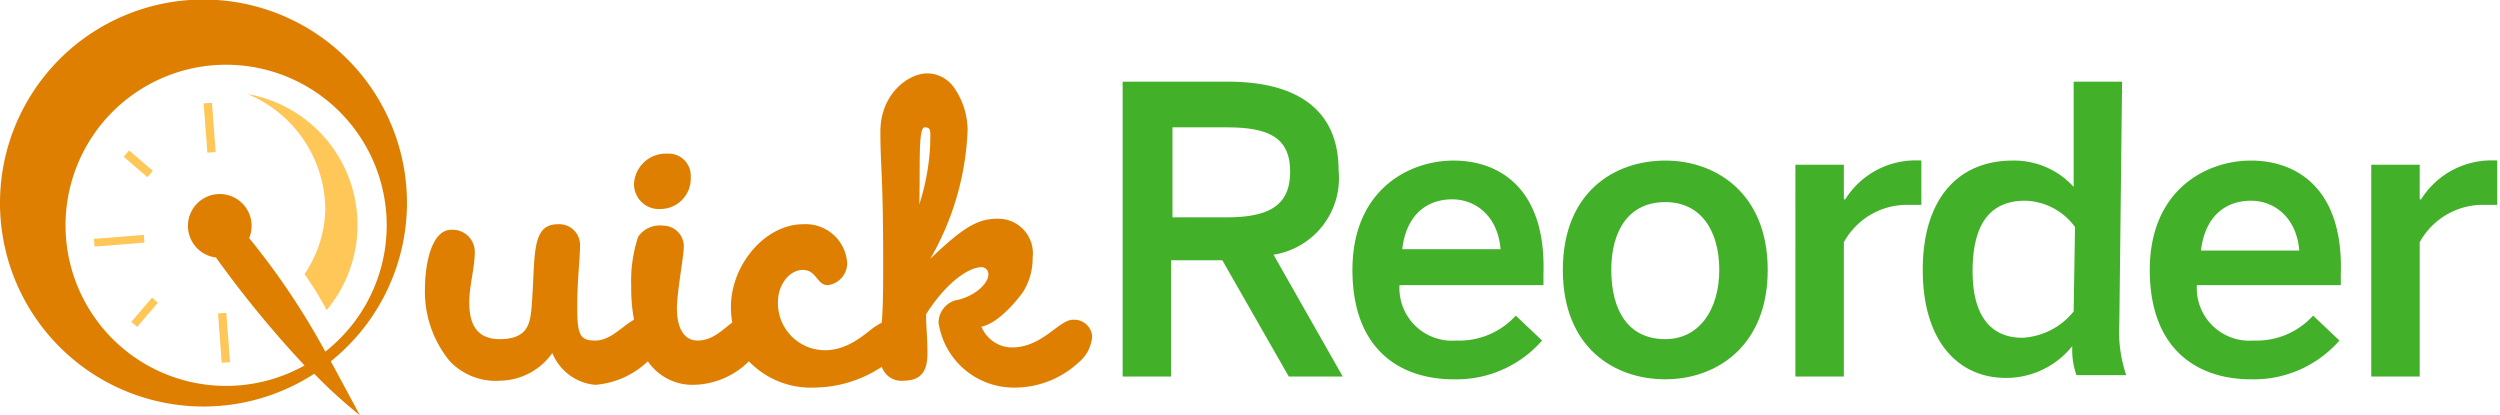 <svg xmlns="http://www.w3.org/2000/svg" width="100%" viewBox="0 0 180.6 30"><title>quick-reorder-logo</title><path d="M93.2,12.4c0-2.4-1.6-3.2-4.6-3.2H84.6v6.5h3.9C91.6,15.7,93.2,14.9,93.2,12.4Z" style="fill:none"/><path d="M104.9,14.5c-1.7,0-3.3,1-3.6,3.6h7.1C108.2,15.7,107.1,14.5,104.9,14.5Z" style="fill:none"/><path d="M146.2,14.6c-2.7,0-3.8,1.7-3.8,5.1s1.4,4.8,3.6,4.8a5.1,5.1,0,0,0,3.7-1.9V16.5A4.6,4.6,0,0,0,146.2,14.6Z" style="fill:none"/><path d="M66.7,9.2c-.5,0-.3,2.9-.4,5.9a16.7,16.7,0,0,0,.8-4.7C67.2,9.6,66.9,9.2,66.7,9.2Z" style="fill:none"/><path d="M120.3,14.7c-2.6,0-3.9,1.8-3.9,4.9s1.2,5,3.9,5,3.9-1.8,3.9-5S122.9,14.7,120.3,14.7Z" style="fill:none"/><path d="M162.6,14.5c-1.7,0-3.3,1-3.6,3.6h7.1C165.9,15.7,164.7,14.5,162.6,14.5Z" style="fill:none"/><path d="M47.7,15.1a2.2,2.2,0,0,0,2.2-2.3,1.6,1.6,0,0,0-1.7-1.7,2.3,2.3,0,0,0-2.4,2.2A1.8,1.8,0,0,0,47.7,15.1Z" style="fill:#de7f01"/><path d="M77.5,23.1c-1,0-2.2,2-4.4,2a2.4,2.4,0,0,1-2.2-1.5c1-.2,2.2-1.4,3-2.5a4.6,4.6,0,0,0,.7-2.5,2.5,2.5,0,0,0-2.5-2.8c-1.4,0-2.4.5-4.9,2.9a20.1,20.1,0,0,0,2.7-9.3,5.4,5.4,0,0,0-1-3.1,2.4,2.4,0,0,0-1.9-1c-1.4,0-3.4,1.5-3.4,4.2s.2,3,.2,9.4c0,1.6,0,3.2-.1,4.4l-.5.3c-.7.5-1.9,1.7-3.6,1.7a3.4,3.4,0,0,1-3.4-3.5c0-1.2.8-2.3,1.8-2.3s1,1.1,1.8,1.1A1.6,1.6,0,0,0,61.2,19,3,3,0,0,0,58,16.2c-2.7,0-5.2,2.9-5.2,6a6.8,6.8,0,0,0,.1,1.1c-.7.5-1.4,1.3-2.5,1.3s-1.5-1.1-1.5-2.3.5-3.8.5-4.5a1.5,1.5,0,0,0-1.5-1.5,1.9,1.9,0,0,0-1.8.8,10.2,10.2,0,0,0-.5,3.6,12.3,12.3,0,0,0,.2,2.4c-.9.5-1.7,1.5-2.8,1.5s-1.3-.4-1.3-2.4.2-3.5.2-4.4a1.5,1.5,0,0,0-1.6-1.6c-2,0-1.6,2.4-1.9,6-.1,1.2-.3,2.3-2.3,2.3s-2.2-1.6-2.2-2.7.4-2.5.4-3.6a1.6,1.6,0,0,0-1.7-1.6c-1.5,0-1.9,2.7-1.9,4.2a7.9,7.9,0,0,0,1.8,5.3,4.6,4.6,0,0,0,3.7,1.4,4.7,4.7,0,0,0,3.7-2A3.7,3.7,0,0,0,43,27.8a6.2,6.2,0,0,0,3.8-1.7,3.9,3.9,0,0,0,3.3,1.7,5.8,5.8,0,0,0,4-1.7,6.2,6.2,0,0,0,4.7,1.9,9,9,0,0,0,4.9-1.5,1.5,1.5,0,0,0,1.6,1c1.4,0,1.7-.9,1.7-2s-.1-1.9-.1-2.8c1.6-2.5,3.2-3.4,4-3.4a.5.5,0,0,1,.5.5c0,.8-1.2,1.7-2.4,1.9a1.7,1.7,0,0,0-1.2,1.6,5.5,5.5,0,0,0,5.4,4.7,6.8,6.8,0,0,0,4.7-1.8,2.7,2.7,0,0,0,1-1.9A1.3,1.3,0,0,0,77.5,23.1Zm-11.1-8c.1-3-.1-5.9.4-5.9s.4.3.4,1.2A16.7,16.7,0,0,1,66.3,15.1Z" style="fill:#de7f01"/><path d="M96.7,12.3c0-4.3-2.9-6.4-8-6.4H81.1V27.2h3.5V18.8h3.7l4.8,8.4H97l-5-8.8A5.6,5.6,0,0,0,96.7,12.3Zm-12,3.4V9.2h3.9c3,0,4.6.7,4.6,3.2s-1.6,3.3-4.6,3.3Z" style="fill:#43b02a"/><path d="M105,11.6c-3.2,0-7.3,2.1-7.3,7.9s3.5,7.9,7.3,7.9a8.2,8.2,0,0,0,6.4-2.8l-1.9-1.8a5.5,5.5,0,0,1-4.3,1.8,3.8,3.8,0,0,1-4.1-4h10.4v-.8C111.7,13.7,108.4,11.6,105,11.6Zm-3.7,6.4c.3-2.6,1.9-3.6,3.6-3.6s3.3,1.2,3.5,3.6Z" style="fill:#43b02a"/><path d="M120.3,11.6c-3.7,0-7.4,2.3-7.4,7.9s3.7,7.9,7.4,7.9,7.4-2.4,7.4-7.9S124,11.6,120.3,11.6Zm0,12.9c-2.7,0-3.9-2.1-3.9-5s1.3-4.9,3.9-4.9,3.9,2.1,3.9,4.9S122.8,24.5,120.3,24.5Z" style="fill:#43b02a"/><path d="M138.8,11.6a6,6,0,0,0-5.5,2.8h-.1V11.9h-3.5V27.2h3.5V17.5a5.2,5.2,0,0,1,4.7-2.7h.9V11.6Z" style="fill:#43b02a"/><path d="M153.3,5.9h-3.5v7.6a5.8,5.8,0,0,0-4.4-1.9c-3.9,0-6.5,2.7-6.5,7.9s2.6,7.8,6,7.8a6.1,6.1,0,0,0,4.8-2.3,5.7,5.7,0,0,0,.3,2.1h3.6a9.7,9.7,0,0,1-.5-3.7Zm-3.5,16.6a5.1,5.1,0,0,1-3.7,1.9c-2.3,0-3.6-1.6-3.6-4.8s1.1-5.1,3.8-5.1a4.6,4.6,0,0,1,3.6,1.9Z" style="fill:#43b02a"/><path d="M162.6,11.6c-3.2,0-7.3,2.1-7.3,7.9s3.5,7.9,7.3,7.9a8.2,8.2,0,0,0,6.4-2.8l-1.9-1.8a5.5,5.5,0,0,1-4.3,1.8,3.8,3.8,0,0,1-4.1-4h10.4v-.8C169.3,13.7,166,11.6,162.6,11.6ZM159,18.1c.3-2.6,1.9-3.6,3.6-3.6s3.3,1.2,3.5,3.6Z" style="fill:#43b02a"/><path d="M180.4,11.6a6,6,0,0,0-5.5,2.8h-.1V11.9h-3.5V27.2h3.5V17.5a5.2,5.2,0,0,1,4.7-2.7h.9V11.6Z" style="fill:#43b02a"/><path d="M29.4,14.7A14.7,14.7,0,1,0,22.7,27,35.1,35.1,0,0,0,26,30l-2.1-3.9A14.7,14.7,0,0,0,29.4,14.7ZM23.5,25.4A53.1,53.1,0,0,0,18,17.2a2.3,2.3,0,1,0-2.4,1.4A77.4,77.4,0,0,0,22,26.4a11.6,11.6,0,1,1,1.5-1Z" style="fill:#de7f01"/><rect x="14.8" y="7.4" width="0.6" height="3.57" transform="translate(-0.6 1.2) rotate(-4.3)" style="fill:#ffc658"/><rect x="15.9" y="22.6" width="0.6" height="3.57" transform="translate(-1.8 1.3) rotate(-4.3)" style="fill:#ffc658"/><rect x="6.7" y="17.1" width="3.6" height="0.56" transform="matrix(1, -0.08, 0.08, 1, -1.28, 0.69)" style="fill:#ffc658"/><rect x="9.7" y="10.7" width="0.6" height="2.26" transform="translate(-5.5 11.7) rotate(-49.3)" style="fill:#ffc658"/><rect x="9.3" y="22.3" width="2.3" height="0.56" transform="translate(-13.5 15.8) rotate(-49.4)" style="fill:#ffc658"/><path d="M17.9,6.8a9.1,9.1,0,0,1,5.6,8.4A8.7,8.7,0,0,1,22,19.8a24.7,24.7,0,0,1,1.6,2.6A9.6,9.6,0,0,0,17.9,6.8Z" style="fill:#ffc658"/></svg>
